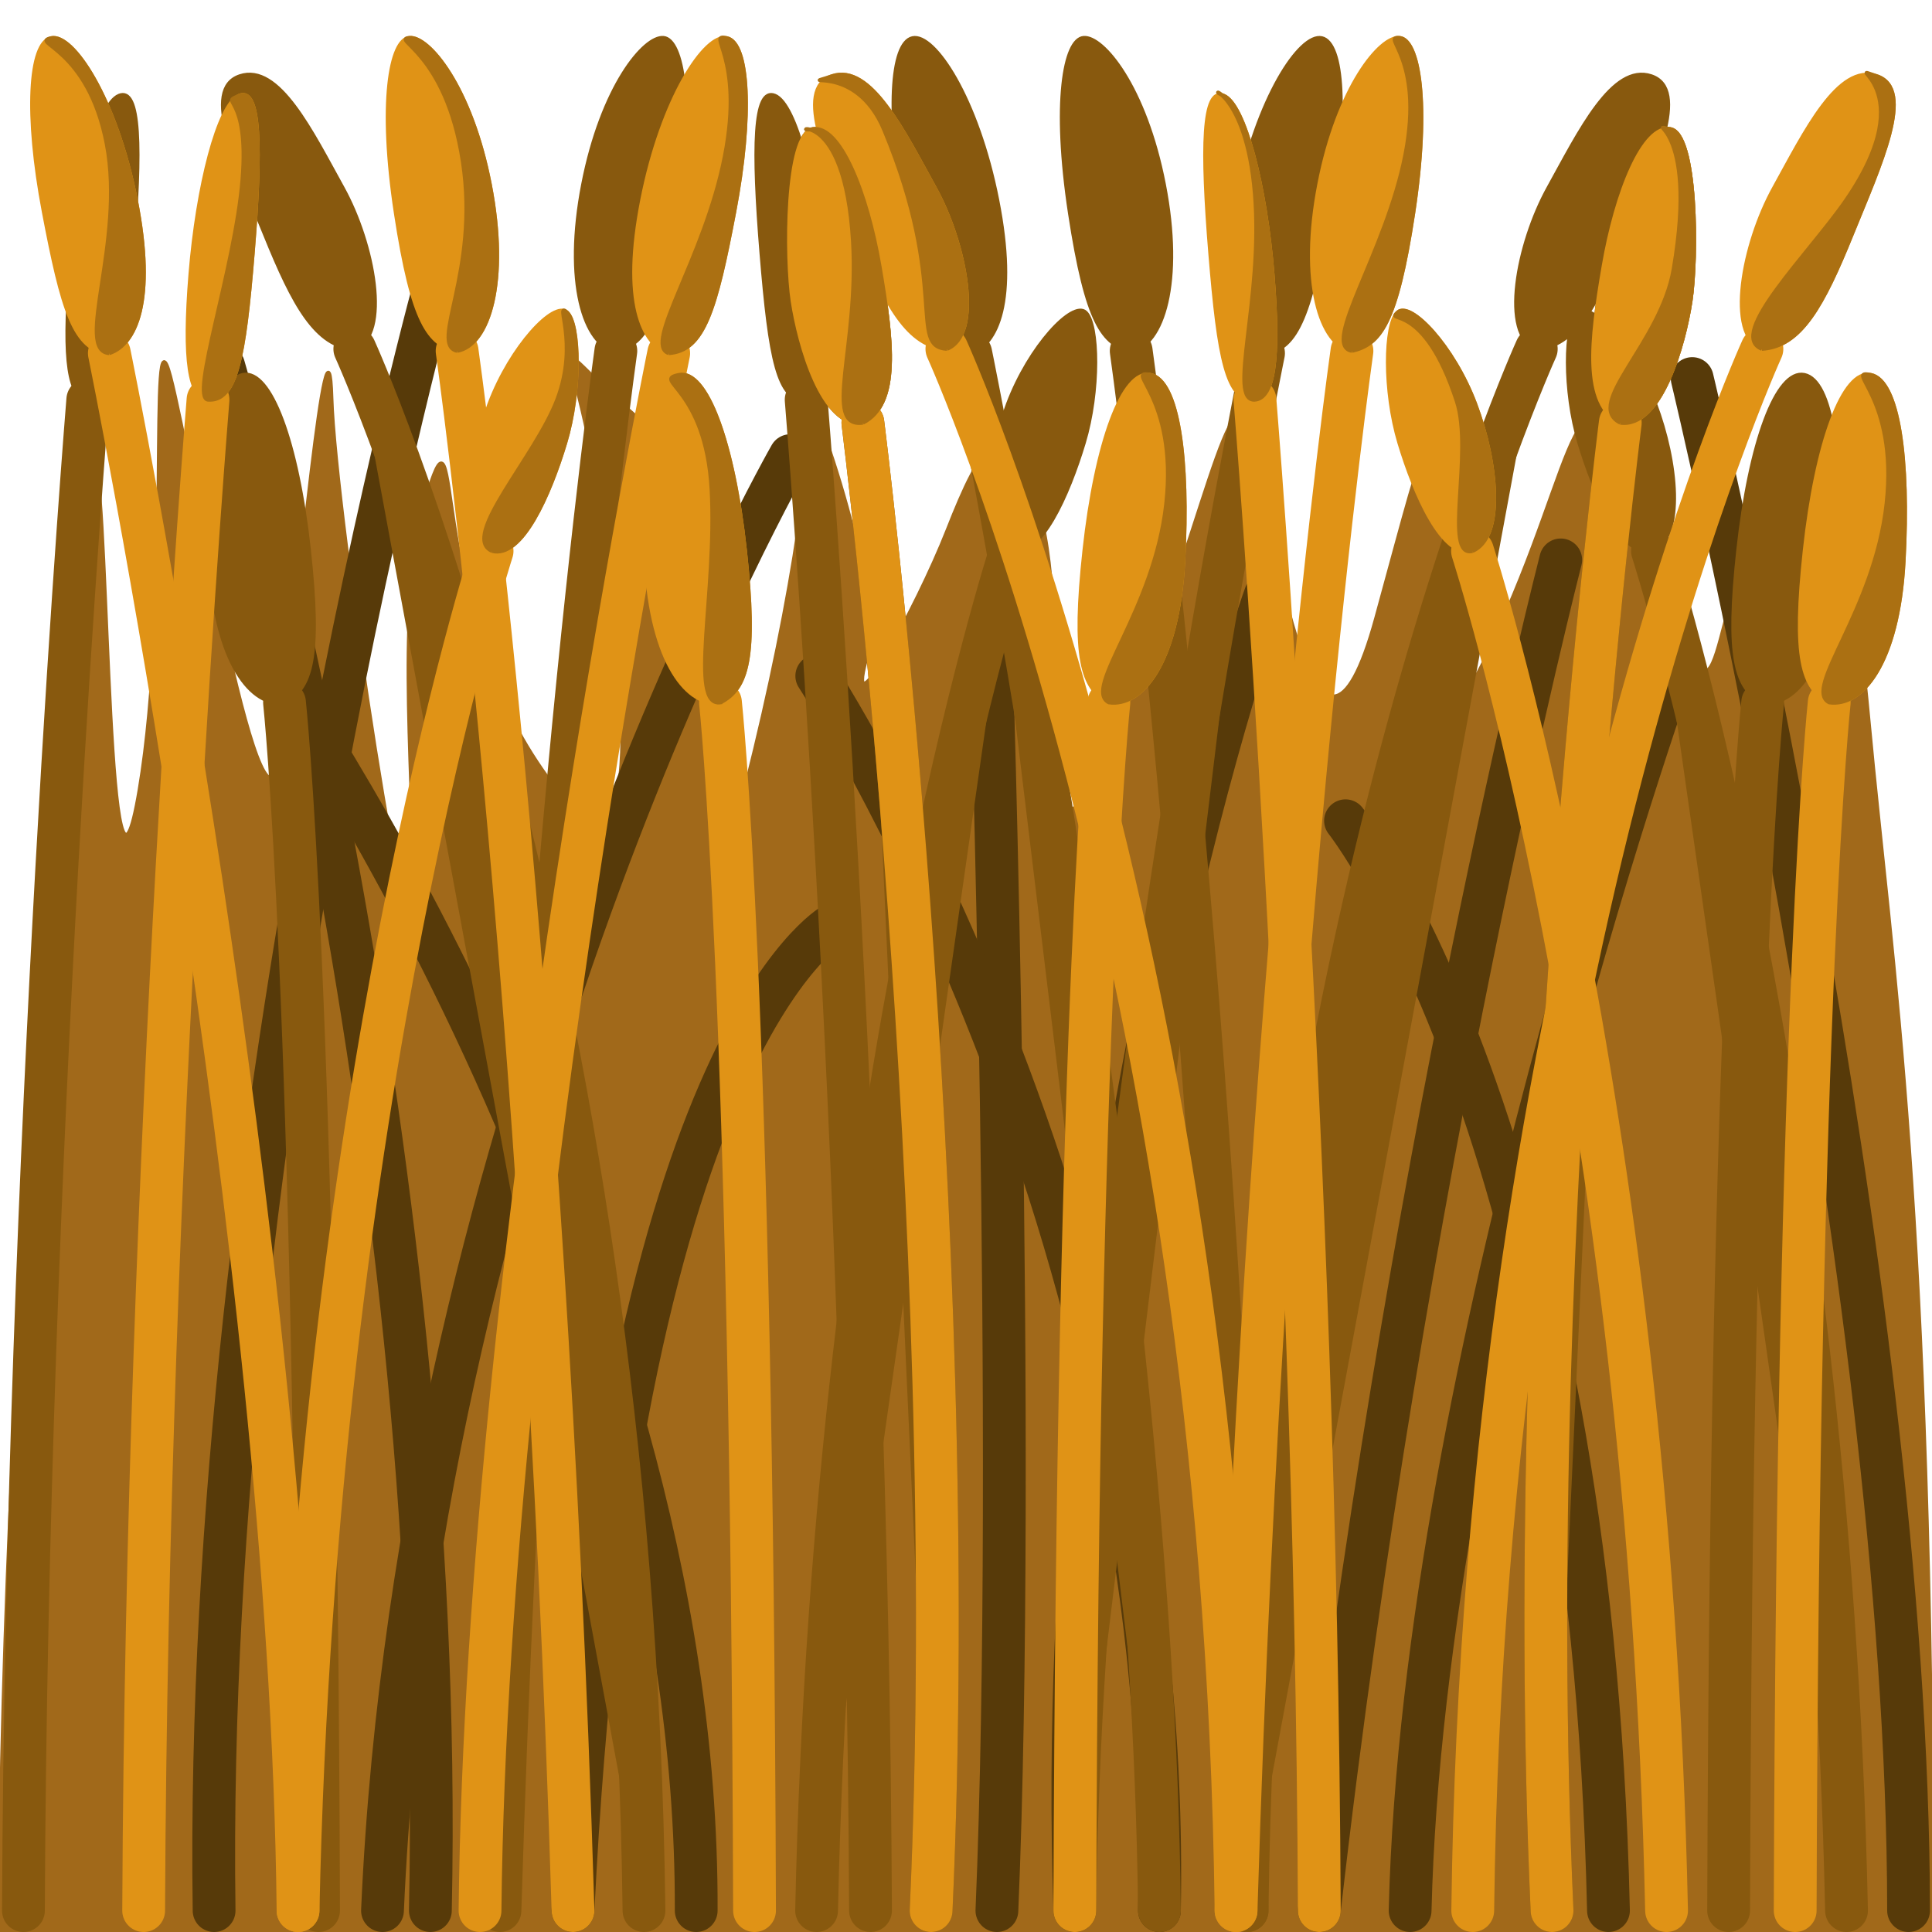<?xml version="1.0" encoding="UTF-8" standalone="no"?>
<!-- Created with Inkscape (http://www.inkscape.org/) -->

<svg
   width="512"
   height="512"
   viewBox="0 0 135.467 135.467"
   version="1.1"
   id="svg5"
   inkscape:version="1.1.2 (0a00cf5339, 2022-02-04)"
   sodipodi:docname="grain.svg"
   xmlns:inkscape="http://www.inkscape.org/namespaces/inkscape"
   xmlns:sodipodi="http://sodipodi.sourceforge.net/DTD/sodipodi-0.dtd"
   xmlns="http://www.w3.org/2000/svg"
   xmlns:svg="http://www.w3.org/2000/svg"
   xmlns:rdf="http://www.w3.org/1999/02/22-rdf-syntax-ns#"
   xmlns:cc="http://creativecommons.org/ns#"
   xmlns:dc="http://purl.org/dc/elements/1.1/">
  <sodipodi:namedview
     id="namedview7"
     pagecolor="#505050"
     bordercolor="#ffffff"
     borderopacity="1"
     inkscape:pageshadow="0"
     inkscape:pageopacity="0"
     inkscape:pagecheckerboard="1"
     inkscape:document-units="mm"
     showgrid="false"
     showguides="true"
     inkscape:guide-bbox="true"
     inkscape:zoom="1.1474186"
     inkscape:cx="201.75723"
     inkscape:cy="241.41145"
     inkscape:window-width="1920"
     inkscape:window-height="1007"
     inkscape:window-x="0"
     inkscape:window-y="0"
     inkscape:window-maximized="1"
     inkscape:current-layer="layer1"
     fit-margin-top="0"
     fit-margin-left="0"
     fit-margin-right="0"
     fit-margin-bottom="0"
     units="px"
     width="512px"
     inkscape:snap-nodes="true"
     inkscape:object-paths="false"
     inkscape:object-nodes="true"
     inkscape:snap-intersection-paths="false"
     inkscape:snap-midpoints="false"
     inkscape:snap-smooth-nodes="false"
     inkscape:snap-to-guides="true"
     inkscape:snap-page="true">
    <sodipodi:guide
       position="75.223,1.5"
       orientation="0,-1"
       id="guide7517" />
  </sodipodi:namedview>
  <defs
     id="defs2" />
  <g
     inkscape:label="Capa 1"
     inkscape:groupmode="layer"
     id="layer1"
     transform="translate(-25.545,-8.265)">
    <path
       style="fill:#a1691a;fill-opacity:1;stroke:#a1691a;stroke-width:0.265px;stroke-linecap:butt;stroke-linejoin:miter;stroke-opacity:1"
       d="m 25.545,143.731 c 0,-40.853 5.751,-105.7 6.684,-102.832 0.932,2.868 0.855,36.105 3.101,22.749 2.246,-13.356 0.597,-34.914 2.151,-28.987 1.554,5.927 6.65,36.709 7.822,25.896 1.172,-10.813 3.25,-32.511 3.485,-24.382 0.235,8.129 5.924,45.504 5.808,35.144 -0.115,-10.36 -1.302,-21.409 0.994,-28.652 2.295,-7.243 0.03,7.612 7.561,18.995 7.531,11.383 6.636,-2.937 4.593,-17.316 -2.043,-14.379 -5.162,-12.919 4.356,-5.223 9.518,7.696 1.545,40.139 5.123,26.665 3.578,-13.473 5.52,-26.025 4.849,-29.493 -0.671,-3.469 5.593,12.993 4.181,18.267 -1.413,5.274 3.49,-3.427 5.751,-9.172 2.261,-5.745 4.407,-9.888 6.592,-0.557 2.185,9.332 -0.985,29.304 5.16,15.311 6.145,-13.993 8.189,-27.73 9.621,-20.998 1.432,6.732 4.435,27.855 8.666,12.442 4.231,-15.413 3.49,-14.028 5.667,-7.603 2.177,6.425 -2.072,19.96 3.485,7.169 5.557,-12.792 5.034,-20.539 10.221,-4.252 5.186,16.287 3.59,5.229 7.554,-1.824 3.964,-7.052 6.019,-3.279 7.605,13.805 1.586,17.085 4.439,33.931 4.439,84.848 -23.758,0 -135.467,0 -135.467,0"
       id="path105486"
       sodipodi:nodetypes="cssssssssssssssssssssssscc" />
    <g
       id="g105338"
       transform="translate(0.143,2.494)">
      <g
         id="g105248">
        <path
           style="fill:none;stroke:#573a09;stroke-width:3;stroke-linecap:round;stroke-linejoin:bevel;stroke-miterlimit:4;stroke-dasharray:none;stroke-opacity:1"
           d="m 124.276,139.738 c 0.938,-38.428 18.821,-88.112 18.821,-88.112"
           id="path101623" />
        <path
           style="fill:none;stroke:#573a09;stroke-width:3;stroke-linecap:round;stroke-linejoin:bevel;stroke-miterlimit:4;stroke-dasharray:none;stroke-opacity:1"
           d="M 138.184,139.738 C 136.948,85.032 119.746,63.32 119.746,63.32"
           id="path101625" />
        <path
           style="fill:none;stroke:#573a09;stroke-width:3;stroke-linecap:round;stroke-linejoin:bevel;stroke-miterlimit:4;stroke-dasharray:none;stroke-opacity:1"
           d="M 100.768,139.738 C 99.03,89.077 114.121,47.496 114.121,47.496"
           id="path101627" />
        <path
           style="fill:none;stroke:#573a09;stroke-width:3;stroke-linecap:round;stroke-linejoin:bevel;stroke-miterlimit:4;stroke-dasharray:none;stroke-opacity:1"
           d="m 117.909,139.738 c 5.883,-51.708 16.927,-94.709 16.927,-94.709"
           id="path101629" />
        <path
           style="fill:none;stroke:#573a09;stroke-width:3;stroke-linecap:round;stroke-linejoin:bevel;stroke-miterlimit:4;stroke-dasharray:none;stroke-opacity:1"
           d="M 95.303,139.738 C 96.686,107.025 94.875,50.497 94.875,50.497"
           id="path101631" />
        <path
           style="fill:none;stroke:#573a09;stroke-width:3;stroke-linecap:round;stroke-linejoin:bevel;stroke-miterlimit:4;stroke-dasharray:none;stroke-opacity:1"
           d="M 106.699,139.738 C 107.609,91.181 82.672,53.166 82.672,53.166"
           id="path101633" />
        <path
           style="fill:none;stroke:#573a09;stroke-width:3;stroke-linecap:round;stroke-linejoin:bevel;stroke-miterlimit:4;stroke-dasharray:none;stroke-opacity:1"
           d="M 65.58,139.738 C 68.577,78.973 83.825,70.59 83.825,70.59"
           id="path101635" />
        <path
           style="fill:none;stroke:#573a09;stroke-width:3;stroke-linecap:round;stroke-linejoin:bevel;stroke-miterlimit:4;stroke-dasharray:none;stroke-opacity:1"
           d="M 52.221,139.738 C 54.718,83.403 80.816,37.718 80.816,37.718"
           id="path101637" />
        <path
           style="fill:none;stroke:#573a09;stroke-width:3;stroke-linecap:round;stroke-linejoin:bevel;stroke-miterlimit:4;stroke-dasharray:none;stroke-opacity:1"
           d="M 55.579,139.738 C 56.761,84.952 41.087,31.446 41.087,31.446"
           id="path101639" />
        <path
           style="fill:none;stroke:#573a09;stroke-width:3;stroke-linecap:round;stroke-linejoin:bevel;stroke-miterlimit:4;stroke-dasharray:none;stroke-opacity:1"
           d="M 159.226,139.738 C 159.202,95.242 144.056,32.314 144.056,32.314"
           id="path101641" />
        <path
           style="fill:none;stroke:#573a09;stroke-width:3;stroke-linecap:round;stroke-linejoin:bevel;stroke-miterlimit:4;stroke-dasharray:none;stroke-opacity:1"
           d="M 40.414,139.738 C 39.629,84.17 56.152,24.759 56.152,24.759"
           id="path101643" />
        <path
           style="fill:none;stroke:#573a09;stroke-width:3;stroke-linecap:round;stroke-linejoin:bevel;stroke-miterlimit:4;stroke-dasharray:none;stroke-opacity:1"
           d="M 74.218,139.738 C 74.392,93.691 42.825,50.087 42.825,50.087"
           id="path101645" />
      </g>
      <g
         id="g93759"
         style="fill:#88590e;fill-opacity:1;stroke:#88590e;stroke-opacity:1"
         transform="matrix(-1,0,0,1,224.917,-2e-6)">
        <path
           style="fill:#88590e;fill-opacity:1;stroke:#88590e;stroke-width:3;stroke-linecap:round;stroke-linejoin:miter;stroke-miterlimit:4;stroke-dasharray:none;stroke-opacity:1"
           d="M 118.218,139.738 C 118.713,92.862 131.448,30.538 131.448,30.538"
           id="path91949"
           sodipodi:nodetypes="cc" />
        <path
           style="fill:#88590e;fill-opacity:1;stroke:#88590e;stroke-width:3;stroke-linecap:round;stroke-linejoin:miter;stroke-miterlimit:4;stroke-dasharray:none;stroke-opacity:1"
           d="M 90.689,139.738 C 92.919,90.654 85.905,35.415 85.905,35.415"
           id="path91951"
           sodipodi:nodetypes="cc" />
        <path
           style="fill:#88590e;fill-opacity:1;stroke:#88590e;stroke-width:3;stroke-linecap:round;stroke-linejoin:miter;stroke-miterlimit:4;stroke-dasharray:none;stroke-opacity:1"
           d="m 112.071,139.738 c 2.017,-66.279 8.127,-109.36 8.127,-109.36"
           id="path91953"
           sodipodi:nodetypes="cc" />
        <path
           style="fill:#88590e;fill-opacity:1;stroke:#88590e;stroke-width:3;stroke-linecap:round;stroke-linejoin:miter;stroke-miterlimit:4;stroke-dasharray:none;stroke-opacity:1"
           d="M 142.257,139.738 C 141.031,82.628 128.651,44.408 128.651,44.408"
           id="path91955"
           sodipodi:nodetypes="cc" />
        <path
           style="fill:#88590e;fill-opacity:1;stroke:#88590e;stroke-width:3;stroke-linecap:round;stroke-linejoin:miter;stroke-miterlimit:4;stroke-dasharray:none;stroke-opacity:1"
           d="M 154.361,139.738 C 155.178,72.967 174.637,30.238 174.637,30.238"
           id="path91957"
           sodipodi:nodetypes="cc" />
        <path
           style="fill:#88590e;fill-opacity:1;stroke:#88590e;stroke-width:3;stroke-linecap:round;stroke-linejoin:miter;stroke-miterlimit:4;stroke-dasharray:none;stroke-opacity:1"
           d="M 78.308,139.738 C 78.121,75.357 75.92,55.027 75.92,55.027"
           id="path91959"
           sodipodi:nodetypes="cc" />
        <path
           style="fill:#88590e;fill-opacity:1;stroke:#88590e;stroke-width:3;stroke-linecap:round;stroke-linejoin:miter;stroke-miterlimit:4;stroke-dasharray:none;stroke-opacity:1"
           d="m 138.477,139.738 c 0.221,-53.656 4.512,-105.937 4.512,-105.937"
           id="path91961"
           sodipodi:nodetypes="cc" />
        <path
           style="fill:#88590e;fill-opacity:1;stroke:#88590e;stroke-width:0.265px;stroke-linecap:butt;stroke-linejoin:miter;stroke-opacity:1"
           d="m 142.99,33.8 c -1.289,-0.119 -1.736,-2.696 -1.236,-8.827 0.5,-6.131 1.958,-11.896 3.432,-12.494 1.474,-0.598 1.548,3.663 0.941,11.061 -0.607,7.398 -1.174,10.393 -3.136,10.261"
           id="path91963" />
        <path
           style="fill:#88590e;fill-opacity:1;stroke:#88590e;stroke-width:0.265px;stroke-linecap:butt;stroke-linejoin:miter;stroke-opacity:1"
           d="m 131.448,30.538 c -1.828,-0.602 -3.264,-3.625 -1.862,-10.749 1.402,-7.124 4.424,-11.685 5.945,-11.346 1.52,0.339 1.814,5.369 0.518,12.18 -1.296,6.811 -2.13,9.764 -4.601,9.915"
           id="path91965" />
        <path
           style="fill:#88590e;fill-opacity:1;stroke:#88590e;stroke-width:0.265px;stroke-linecap:butt;stroke-linejoin:miter;stroke-opacity:1"
           d="m 75.92,55.027 c -2.26,0.333 -4.829,-2.687 -5.219,-9.885 -0.391,-7.198 0.357,-12.692 2.3,-13.086 1.943,-0.394 3.821,4.765 4.639,12.296 0.818,7.531 0.168,9.709 -1.72,10.674 z"
           id="path91967" />
        <path
           style="fill:#88590e;fill-opacity:1;stroke:#88590e;stroke-width:0.265px;stroke-linecap:butt;stroke-linejoin:miter;stroke-opacity:1"
           d="m 85.905,35.415 c -2.847,0.39 -4.468,-5.497 -4.929,-8.529 -0.461,-3.031 -0.456,-11.763 1.424,-12.064 1.88,-0.301 3.791,4.426 4.68,9.627 0.89,5.2 1.421,9.663 -1.175,10.966"
           id="path91969" />
        <path
           style="fill:#88590e;fill-opacity:1;stroke:#88590e;stroke-width:0.265px;stroke-linecap:butt;stroke-linejoin:miter;stroke-opacity:1"
           d="m 120.198,30.378 c -2.216,-0.379 -3.627,-4.834 -2.297,-11.684 1.329,-6.85 4.291,-10.386 5.634,-10.27 1.343,0.116 2.141,4.569 0.96,12.315 -1.181,7.746 -2.328,9.188 -4.297,9.639"
           id="path91971" />
        <path
           style="fill:#88590e;fill-opacity:1;stroke:#88590e;stroke-width:0.265px;stroke-linecap:butt;stroke-linejoin:miter;stroke-opacity:1"
           d="m 128.651,44.408 c -2.087,0.535 -4.04,-3.955 -5.134,-7.583 -1.094,-3.628 -1.017,-8.332 -0.116,-9.152 0.902,-0.819 3.918,2.379 5.438,6.414 1.521,4.035 2.085,9.346 -0.189,10.321"
           id="path91973" />
        <path
           style="fill:#88590e;fill-opacity:1;stroke:#88590e;stroke-width:0.265px;stroke-linecap:butt;stroke-linejoin:miter;stroke-opacity:1"
           d="m 174.637,30.238 c -2.525,-0.984 -1.328,-7.363 0.849,-11.29 2.176,-3.926 4.492,-8.746 7.209,-7.837 2.717,0.909 0.223,6.223 -1.772,11.138 -1.995,4.915 -3.554,7.819 -6.286,7.989"
           id="path91975"
           sodipodi:nodetypes="csssc" />
        <path
           style="fill:#88590e;fill-opacity:1;stroke:#88590e;stroke-width:3;stroke-linecap:round;stroke-linejoin:miter;stroke-miterlimit:4;stroke-dasharray:none;stroke-opacity:1"
           d="M 124.149,139.738 C 123.655,92.862 110.919,30.538 110.919,30.538"
           id="path91977"
           sodipodi:nodetypes="cc" />
        <path
           style="fill:#88590e;fill-opacity:1;stroke:#88590e;stroke-width:3;stroke-linecap:round;stroke-linejoin:miter;stroke-miterlimit:4;stroke-dasharray:none;stroke-opacity:1"
           d="m 134.228,139.738 c -2.23,-49.084 4.784,-104.323 4.784,-104.323"
           id="path91979"
           sodipodi:nodetypes="cc" />
        <path
           style="fill:#88590e;fill-opacity:1;stroke:#88590e;stroke-width:3;stroke-linecap:round;stroke-linejoin:miter;stroke-miterlimit:4;stroke-dasharray:none;stroke-opacity:1"
           d="M 164.459,139.738 C 162.442,73.459 156.333,30.378 156.333,30.378"
           id="path91981"
           sodipodi:nodetypes="cc" />
        <path
           style="fill:#88590e;fill-opacity:1;stroke:#88590e;stroke-width:3;stroke-linecap:round;stroke-linejoin:miter;stroke-miterlimit:4;stroke-dasharray:none;stroke-opacity:1"
           d="m 70.041,139.738 c 1.226,-57.11 13.606,-95.33 13.606,-95.33"
           id="path91983"
           sodipodi:nodetypes="cc" />
        <path
           style="fill:#88590e;fill-opacity:1;stroke:#88590e;stroke-width:3;stroke-linecap:round;stroke-linejoin:miter;stroke-miterlimit:4;stroke-dasharray:none;stroke-opacity:1"
           d="M 112.071,139.738 C 111.254,72.967 91.795,30.238 91.795,30.238"
           id="path91985"
           sodipodi:nodetypes="cc" />
        <path
           style="fill:#88590e;fill-opacity:1;stroke:#88590e;stroke-width:3;stroke-linecap:round;stroke-linejoin:miter;stroke-miterlimit:4;stroke-dasharray:none;stroke-opacity:1"
           d="m 177.179,139.738 c 0.186,-64.38 2.387,-84.71 2.387,-84.71"
           id="path91987"
           sodipodi:nodetypes="cc" />
        <path
           style="fill:#88590e;fill-opacity:1;stroke:#88590e;stroke-width:3;stroke-linecap:round;stroke-linejoin:miter;stroke-miterlimit:4;stroke-dasharray:none;stroke-opacity:1"
           d="M 197.872,139.738 C 197.651,86.081 193.36,33.8 193.36,33.8"
           id="path91989"
           sodipodi:nodetypes="cc" />
        <path
           style="fill:#88590e;fill-opacity:1;stroke:#88590e;stroke-width:0.265px;stroke-linecap:butt;stroke-linejoin:miter;stroke-opacity:1"
           d="m 193.36,33.8 c 1.289,-0.119 1.736,-2.696 1.236,-8.827 -0.5,-6.131 -1.958,-11.896 -3.432,-12.494 -1.474,-0.598 -1.548,3.663 -0.941,11.061 0.607,7.398 1.174,10.393 3.136,10.261"
           id="path91991" />
        <path
           style="fill:#88590e;fill-opacity:1;stroke:#88590e;stroke-width:0.265px;stroke-linecap:butt;stroke-linejoin:miter;stroke-opacity:1"
           d="m 110.919,30.538 c 1.828,-0.602 3.264,-3.625 1.862,-10.749 -1.402,-7.124 -4.424,-11.685 -5.945,-11.346 -1.52,0.339 -1.814,5.369 -0.518,12.18 1.296,6.811 2.13,9.764 4.601,9.915"
           id="path91993" />
        <path
           style="fill:#88590e;fill-opacity:1;stroke:#88590e;stroke-width:0.265px;stroke-linecap:butt;stroke-linejoin:miter;stroke-opacity:1"
           d="m 179.566,55.027 c 2.26,0.333 4.829,-2.687 5.219,-9.885 0.391,-7.198 -0.357,-12.692 -2.3,-13.086 -1.943,-0.394 -3.821,4.765 -4.639,12.296 -0.818,7.531 -0.168,9.709 1.72,10.674 z"
           id="path91995" />
        <path
           style="fill:#88590e;fill-opacity:1;stroke:#88590e;stroke-width:0.265px;stroke-linecap:butt;stroke-linejoin:miter;stroke-opacity:1"
           d="m 139.012,35.415 c 2.847,0.39 4.468,-5.497 4.929,-8.529 0.461,-3.031 0.456,-11.763 -1.424,-12.064 -1.88,-0.301 -3.791,4.426 -4.68,9.627 -0.89,5.2 -1.421,9.663 1.175,10.966"
           id="path91997" />
        <path
           style="fill:#88590e;fill-opacity:1;stroke:#88590e;stroke-width:0.265px;stroke-linecap:butt;stroke-linejoin:miter;stroke-opacity:1"
           d="m 156.333,30.378 c 2.216,-0.379 3.627,-4.834 2.297,-11.684 -1.329,-6.85 -4.291,-10.386 -5.634,-10.27 -1.343,0.116 -2.141,4.569 -0.96,12.315 1.181,7.746 2.328,9.188 4.297,9.639"
           id="path91999" />
        <path
           style="fill:#88590e;fill-opacity:1;stroke:#88590e;stroke-width:0.265px;stroke-linecap:butt;stroke-linejoin:miter;stroke-opacity:1"
           d="m 83.647,44.408 c 2.087,0.535 4.04,-3.955 5.134,-7.583 1.094,-3.628 1.017,-8.332 0.116,-9.152 -0.902,-0.819 -3.918,2.379 -5.438,6.414 -1.521,4.035 -2.085,9.346 0.189,10.321"
           id="path92001" />
        <path
           style="fill:#88590e;fill-opacity:1;stroke:#88590e;stroke-width:0.265px;stroke-linecap:butt;stroke-linejoin:miter;stroke-opacity:1"
           d="m 91.795,30.238 c 2.525,-0.984 1.328,-7.363 -0.849,-11.29 -2.176,-3.926 -4.492,-8.746 -7.209,-7.837 -2.717,0.909 -0.223,6.223 1.772,11.138 1.995,4.915 3.554,7.819 6.286,7.989"
           id="path92003"
           sodipodi:nodetypes="csssc" />
      </g>
      <g
         id="g91947">
        <path
           style="fill:none;stroke:#e09316;stroke-width:3;stroke-linecap:round;stroke-linejoin:miter;stroke-miterlimit:4;stroke-dasharray:none;stroke-opacity:1"
           d="M 59.06,139.738 C 59.555,92.862 72.29,30.538 72.29,30.538"
           id="path876"
           sodipodi:nodetypes="cc" />
        <path
           style="fill:none;stroke:#e09316;stroke-width:3;stroke-linecap:round;stroke-linejoin:miter;stroke-miterlimit:4;stroke-dasharray:none;stroke-opacity:1"
           d="M 90.689,139.738 C 92.919,90.654 85.905,35.415 85.905,35.415"
           id="path878"
           sodipodi:nodetypes="cc" />
        <path
           style="fill:none;stroke:#e09316;stroke-width:3;stroke-linecap:round;stroke-linejoin:miter;stroke-miterlimit:4;stroke-dasharray:none;stroke-opacity:1"
           d="m 112.071,139.738 c 2.017,-66.279 8.127,-109.36 8.127,-109.36"
           id="path880"
           sodipodi:nodetypes="cc" />
        <path
           style="fill:none;stroke:#e09316;stroke-width:3;stroke-linecap:round;stroke-linejoin:miter;stroke-miterlimit:4;stroke-dasharray:none;stroke-opacity:1"
           d="M 142.257,139.738 C 141.031,82.628 128.651,44.408 128.651,44.408"
           id="path882"
           sodipodi:nodetypes="cc" />
        <path
           style="fill:none;stroke:#e09316;stroke-width:3;stroke-linecap:round;stroke-linejoin:miter;stroke-miterlimit:4;stroke-dasharray:none;stroke-opacity:1"
           d="M 128.667,139.738 C 129.484,72.967 148.943,30.238 148.943,30.238"
           id="path884"
           sodipodi:nodetypes="cc" />
        <path
           style="fill:none;stroke:#e09316;stroke-width:3;stroke-linecap:round;stroke-linejoin:miter;stroke-miterlimit:4;stroke-dasharray:none;stroke-opacity:1"
           d="M 78.308,139.738 C 78.121,75.357 75.92,55.027 75.92,55.027"
           id="path886"
           sodipodi:nodetypes="cc" />
        <path
           style="fill:none;stroke:#e09316;stroke-width:3;stroke-linecap:round;stroke-linejoin:miter;stroke-miterlimit:4;stroke-dasharray:none;stroke-opacity:1"
           d="M 35.475,139.738 C 35.697,86.081 39.988,33.8 39.988,33.8"
           id="path888"
           sodipodi:nodetypes="cc" />
        <path
           style="fill:#e09316;fill-opacity:1;stroke:#e09316;stroke-width:0.265px;stroke-linecap:butt;stroke-linejoin:miter;stroke-opacity:1"
           d="m 39.988,33.8 c -1.289,-0.119 -1.736,-2.696 -1.236,-8.827 0.5,-6.131 1.958,-11.896 3.432,-12.494 1.474,-0.598 1.548,3.663 0.941,11.061 -0.607,7.398 -1.174,10.393 -3.136,10.261"
           id="path1128" />
        <path
           style="fill:#e09316;fill-opacity:1;stroke:#e09316;stroke-width:0.265px;stroke-linecap:butt;stroke-linejoin:miter;stroke-opacity:1"
           d="m 72.29,30.538 c -1.828,-0.602 -3.264,-3.625 -1.862,-10.749 1.402,-7.124 4.424,-11.685 5.945,-11.346 1.52,0.339 1.814,5.369 0.518,12.18 -1.296,6.811 -2.13,9.764 -4.601,9.915"
           id="path1130" />
        <path
           style="fill:#e09316;fill-opacity:1;stroke:#e09316;stroke-width:0.265px;stroke-linecap:butt;stroke-linejoin:miter;stroke-opacity:1"
           d="m 75.92,55.027 c -2.26,0.333 -4.829,-2.687 -5.219,-9.885 -0.391,-7.198 0.357,-12.692 2.3,-13.086 1.943,-0.394 3.821,4.765 4.639,12.296 0.818,7.531 0.168,9.709 -1.72,10.674 z"
           id="path1132" />
        <path
           style="fill:#e09316;fill-opacity:1;stroke:#e09316;stroke-width:0.265px;stroke-linecap:butt;stroke-linejoin:miter;stroke-opacity:1"
           d="m 85.905,35.415 c -2.847,0.39 -4.468,-5.497 -4.929,-8.529 -0.461,-3.031 -0.456,-11.763 1.424,-12.064 1.88,-0.301 3.791,4.426 4.68,9.627 0.89,5.2 1.421,9.663 -1.175,10.966"
           id="path1134" />
        <path
           style="fill:#e09316;fill-opacity:1;stroke:#e09316;stroke-width:0.265px;stroke-linecap:butt;stroke-linejoin:miter;stroke-opacity:1"
           d="m 120.198,30.378 c -2.216,-0.379 -3.627,-4.834 -2.297,-11.684 1.329,-6.85 4.291,-10.386 5.634,-10.27 1.343,0.116 2.141,4.569 0.96,12.315 -1.181,7.746 -2.328,9.188 -4.297,9.639"
           id="path1136" />
        <path
           style="fill:#e09316;fill-opacity:1;stroke:#e09316;stroke-width:0.265px;stroke-linecap:butt;stroke-linejoin:miter;stroke-opacity:1"
           d="m 128.651,44.408 c -2.087,0.535 -4.04,-3.955 -5.134,-7.583 -1.094,-3.628 -1.017,-8.332 -0.116,-9.152 0.902,-0.819 3.918,2.379 5.438,6.414 1.521,4.035 2.085,9.346 -0.189,10.321"
           id="path1138" />
        <path
           style="fill:#e09316;fill-opacity:1;stroke:#e09316;stroke-width:0.265px;stroke-linecap:butt;stroke-linejoin:miter;stroke-opacity:1"
           d="m 148.943,30.238 c -2.525,-0.984 -1.328,-7.363 0.849,-11.29 2.176,-3.926 4.492,-8.746 7.209,-7.837 2.717,0.909 0.223,6.223 -1.772,11.138 -1.995,4.915 -3.554,7.819 -6.286,7.989"
           id="path1140"
           sodipodi:nodetypes="csssc" />
        <path
           style="fill:none;stroke:#e09316;stroke-width:3;stroke-linecap:round;stroke-linejoin:miter;stroke-miterlimit:4;stroke-dasharray:none;stroke-opacity:1"
           d="M 46.3,139.738 C 45.805,92.862 33.069,30.538 33.069,30.538"
           id="path7846"
           sodipodi:nodetypes="cc" />
        <path
           style="fill:none;stroke:#e09316;stroke-width:3;stroke-linecap:round;stroke-linejoin:miter;stroke-miterlimit:4;stroke-dasharray:none;stroke-opacity:1"
           d="m 134.228,139.738 c -2.23,-49.084 4.784,-104.323 4.784,-104.323"
           id="path7848"
           sodipodi:nodetypes="cc" />
        <path
           style="fill:none;stroke:#e09316;stroke-width:3;stroke-linecap:round;stroke-linejoin:miter;stroke-miterlimit:4;stroke-dasharray:none;stroke-opacity:1"
           d="M 65.58,139.738 C 63.563,73.459 57.453,30.378 57.453,30.378"
           id="path7850"
           sodipodi:nodetypes="cc" />
        <path
           style="fill:none;stroke:#e09316;stroke-width:3;stroke-linecap:round;stroke-linejoin:miter;stroke-miterlimit:4;stroke-dasharray:none;stroke-opacity:1"
           d="m 46.3,139.738 c 1.226,-57.11 13.606,-95.33 13.606,-95.33"
           id="path7852"
           sodipodi:nodetypes="cc" />
        <path
           style="fill:none;stroke:#e09316;stroke-width:3;stroke-linecap:round;stroke-linejoin:miter;stroke-miterlimit:4;stroke-dasharray:none;stroke-opacity:1"
           d="M 112.071,139.738 C 111.254,72.967 91.795,30.238 91.795,30.238"
           id="path7854"
           sodipodi:nodetypes="cc" />
        <path
           style="fill:none;stroke:#e09316;stroke-width:3;stroke-linecap:round;stroke-linejoin:miter;stroke-miterlimit:4;stroke-dasharray:none;stroke-opacity:1"
           d="m 100.768,139.738 c 0.186,-64.38 2.387,-84.71 2.387,-84.71"
           id="path7856"
           sodipodi:nodetypes="cc" />
        <path
           style="fill:none;stroke:#e09316;stroke-width:3;stroke-linecap:round;stroke-linejoin:miter;stroke-miterlimit:4;stroke-dasharray:none;stroke-opacity:1"
           d="M 117.909,139.738 C 117.687,86.081 113.396,33.8 113.396,33.8"
           id="path7858"
           sodipodi:nodetypes="cc" />
        <path
           style="fill:#e09316;fill-opacity:1;stroke:#e09316;stroke-width:0.265px;stroke-linecap:butt;stroke-linejoin:miter;stroke-opacity:1"
           d="m 113.396,33.8 c 1.289,-0.119 1.736,-2.696 1.236,-8.827 -0.5,-6.131 -1.958,-11.896 -3.432,-12.494 -1.474,-0.598 -1.548,3.663 -0.941,11.061 0.607,7.398 1.174,10.393 3.136,10.261"
           id="path7860" />
        <path
           style="fill:#e09316;fill-opacity:1;stroke:#e09316;stroke-width:0.265px;stroke-linecap:butt;stroke-linejoin:miter;stroke-opacity:1"
           d="m 33.069,30.538 c 1.828,-0.602 3.264,-3.625 1.862,-10.749 -1.402,-7.124 -4.424,-11.685 -5.945,-11.346 -1.52,0.339 -1.814,5.369 -0.518,12.18 1.296,6.811 2.13,9.764 4.601,9.915"
           id="path7862" />
        <path
           style="fill:#e09316;fill-opacity:1;stroke:#e09316;stroke-width:0.265px;stroke-linecap:butt;stroke-linejoin:miter;stroke-opacity:1"
           d="m 103.155,55.027 c 2.26,0.333 4.829,-2.687 5.219,-9.885 0.391,-7.198 -0.357,-12.692 -2.3,-13.086 -1.943,-0.394 -3.821,4.765 -4.639,12.296 -0.818,7.531 -0.168,9.709 1.72,10.674 z"
           id="path7864" />
        <path
           style="fill:#e09316;fill-opacity:1;stroke:#e09316;stroke-width:0.265px;stroke-linecap:butt;stroke-linejoin:miter;stroke-opacity:1"
           d="m 139.012,35.415 c 2.847,0.39 4.468,-5.497 4.929,-8.529 0.461,-3.031 0.456,-11.763 -1.424,-12.064 -1.88,-0.301 -3.791,4.426 -4.68,9.627 -0.89,5.2 -1.421,9.663 1.175,10.966"
           id="path7866" />
        <path
           style="fill:#e09316;fill-opacity:1;stroke:#e09316;stroke-width:0.265px;stroke-linecap:butt;stroke-linejoin:miter;stroke-opacity:1"
           d="m 57.453,30.378 c 2.216,-0.379 3.627,-4.834 2.297,-11.684 -1.329,-6.85 -4.291,-10.386 -5.634,-10.27 -1.343,0.116 -2.141,4.569 -0.96,12.315 1.181,7.746 2.328,9.188 4.297,9.639"
           id="path7868" />
        <path
           style="fill:#e09316;fill-opacity:1;stroke:#e09316;stroke-width:0.265px;stroke-linecap:butt;stroke-linejoin:miter;stroke-opacity:1"
           d="m 59.906,44.408 c 2.087,0.535 4.04,-3.955 5.134,-7.583 1.094,-3.628 1.017,-8.332 0.116,-9.152 -0.902,-0.819 -3.918,2.379 -5.438,6.414 -1.521,4.035 -2.085,9.346 0.189,10.321"
           id="path7870" />
        <path
           style="fill:#e09316;fill-opacity:1;stroke:#e09316;stroke-width:0.265px;stroke-linecap:butt;stroke-linejoin:miter;stroke-opacity:1"
           d="m 91.795,30.238 c 2.525,-0.984 1.328,-7.363 -0.849,-11.29 -2.176,-3.926 -4.492,-8.746 -7.209,-7.837 -2.717,0.909 -0.223,6.223 1.772,11.138 1.995,4.915 3.554,7.819 6.286,7.989"
           id="path7872"
           sodipodi:nodetypes="csssc" />
        <path
           style="fill:#ab7012;fill-opacity:1;stroke:#ab7012;stroke-width:0.265px;stroke-linecap:butt;stroke-linejoin:miter;stroke-opacity:1"
           d="m 33.069,30.538 c 1.828,-0.602 3.264,-3.625 1.862,-10.749 -1.402,-7.124 -4.424,-11.685 -5.945,-11.346 -1.52,0.339 2.603,0.632 3.899,7.443 1.296,6.811 -2.287,14.501 0.184,14.652"
           id="path7874"
           sodipodi:nodetypes="csscc" />
        <path
           style="fill:#ab7012;fill-opacity:1;stroke:#ab7012;stroke-width:0.265px;stroke-linecap:butt;stroke-linejoin:miter;stroke-opacity:1"
           d="m 39.988,33.8 c -1.289,-0.119 1.91,-9.292 2.41,-15.423 0.5,-6.131 -1.688,-5.301 -0.214,-5.899 1.474,-0.598 1.548,3.663 0.941,11.061 -0.607,7.398 -1.174,10.393 -3.136,10.261"
           id="path12790"
           sodipodi:nodetypes="csssc" />
        <path
           style="fill:#ab7012;fill-opacity:1;stroke:#ab7012;stroke-width:0.265px;stroke-linecap:butt;stroke-linejoin:miter;stroke-opacity:1"
           d="m 59.906,44.408 c 2.087,0.535 4.04,-3.955 5.134,-7.583 1.094,-3.628 1.017,-8.332 0.116,-9.152 -0.902,-0.819 0.848,2.054 -0.673,6.089 -1.521,4.035 -6.851,9.671 -4.577,10.645"
           id="path19123"
           sodipodi:nodetypes="csssc" />
        <path
           style="fill:#ab7012;fill-opacity:1;stroke:#ab7012;stroke-width:0.265px;stroke-linecap:butt;stroke-linejoin:miter;stroke-opacity:1"
           d="M 72.29,30.538 C 70.462,29.936 74.813,23.889 76.214,16.764 77.616,9.64 74.852,8.104 76.373,8.443 c 1.52,0.339 1.814,5.369 0.518,12.18 -1.296,6.811 -2.13,9.764 -4.601,9.915"
           id="path24720"
           sodipodi:nodetypes="csssc" />
        <path
           style="fill:#ab7012;fill-opacity:1;stroke:#ab7012;stroke-width:0.265px;stroke-linecap:butt;stroke-linejoin:miter;stroke-opacity:1"
           d="m 75.92,55.027 c -2.26,0.333 -0.236,-7.715 -0.627,-14.913 -0.391,-7.198 -4.235,-7.663 -2.292,-8.058 1.943,-0.394 3.821,4.765 4.639,12.296 0.818,7.531 0.168,9.709 -1.72,10.674 z"
           id="path30779"
           sodipodi:nodetypes="csssc" />
        <path
           style="fill:#ab7012;fill-opacity:1;stroke:#ab7012;stroke-width:0.265px;stroke-linecap:butt;stroke-linejoin:miter;stroke-opacity:1"
           d="m 85.905,35.415 c -2.847,0.39 -0.269,-5.373 -0.698,-12.697 -0.569,-9.706 -4.687,-7.595 -2.807,-7.895 1.88,-0.301 3.791,4.426 4.68,9.627 0.89,5.2 1.421,9.663 -1.175,10.966"
           id="path36726"
           sodipodi:nodetypes="csssc" />
        <path
           style="fill:#ab7012;fill-opacity:1;stroke:#ab7012;stroke-width:0.265px;stroke-linecap:butt;stroke-linejoin:miter;stroke-opacity:1"
           d="m 91.795,30.238 c 2.525,-0.984 1.328,-7.363 -0.849,-11.29 -2.176,-3.926 -4.492,-8.746 -7.209,-7.837 -2.717,0.909 1.627,-1.119 3.664,3.779 4.58,11.017 1.662,15.178 4.394,15.348"
           id="path42224"
           sodipodi:nodetypes="csssc" />
        <path
           style="fill:#ab7012;fill-opacity:1;stroke:#ab7012;stroke-width:0.265px;stroke-linecap:butt;stroke-linejoin:miter;stroke-opacity:1"
           d="m 120.198,30.378 c -2.216,-0.379 2.414,-6.926 3.743,-13.775 1.329,-6.85 -1.749,-8.294 -0.406,-8.178 1.343,0.116 2.141,4.569 0.96,12.315 -1.181,7.746 -2.328,9.188 -4.297,9.639"
           id="path49443"
           sodipodi:nodetypes="csssc" />
        <path
           style="fill:#ab7012;fill-opacity:1;stroke:#ab7012;stroke-width:0.265px;stroke-linecap:butt;stroke-linejoin:miter;stroke-opacity:1"
           d="m 128.651,44.408 c -2.087,0.535 0.068,-6.9 -1.107,-10.502 -2.321,-7.118 -5.044,-5.413 -4.142,-6.233 0.902,-0.819 3.918,2.379 5.438,6.414 1.521,4.035 2.085,9.346 -0.189,10.321"
           id="path56406"
           sodipodi:nodetypes="csssc" />
        <path
           style="fill:#ab7012;fill-opacity:1;stroke:#ab7012;stroke-width:0.265px;stroke-linecap:butt;stroke-linejoin:miter;stroke-opacity:1"
           d="m 139.012,35.415 c 2.847,0.39 4.468,-5.497 4.929,-8.529 0.461,-3.031 0.456,-11.763 -1.424,-12.064 -1.88,-0.301 2.012,-0.636 0.234,9.812 -0.885,5.201 -6.335,9.477 -3.739,10.78"
           id="path62471"
           sodipodi:nodetypes="csssc" />
        <path
           style="fill:#ab7012;fill-opacity:1;stroke:#ab7012;stroke-width:0.265px;stroke-linecap:butt;stroke-linejoin:miter;stroke-opacity:1"
           d="m 57.453,30.378 c 2.216,-0.379 3.627,-4.834 2.297,-11.684 -1.329,-6.85 -4.291,-10.386 -5.634,-10.27 -1.343,0.116 2.555,0.941 3.736,8.688 1.181,7.746 -2.369,12.816 -0.399,13.266"
           id="path70170"
           sodipodi:nodetypes="csssc" />
        <path
           style="fill:#ab7012;fill-opacity:1;stroke:#ab7012;stroke-width:0.265px;stroke-linecap:butt;stroke-linejoin:miter;stroke-opacity:1"
           d="m 148.943,30.238 c -2.525,-0.984 3.344,-6.717 5.891,-10.416 5.599,-8.129 -0.55,-9.621 2.167,-8.711 2.717,0.909 0.223,6.223 -1.772,11.138 -1.995,4.915 -3.554,7.819 -6.286,7.989"
           id="path76079"
           sodipodi:nodetypes="csssc" />
        <path
           style="fill:#ab7012;fill-opacity:1;stroke:#ab7012;stroke-width:0.265px;stroke-linecap:butt;stroke-linejoin:miter;stroke-opacity:1"
           d="m 103.155,55.027 c 2.26,0.333 4.829,-2.687 5.219,-9.885 0.391,-7.198 -0.357,-12.692 -2.3,-13.086 -1.943,-0.394 1.917,1.481 1.098,9.012 -0.818,7.531 -5.906,12.993 -4.017,13.959 z"
           id="path81986"
           sodipodi:nodetypes="csssc" />
        <path
           style="fill:#ab7012;fill-opacity:1;stroke:#ab7012;stroke-width:0.265px;stroke-linecap:butt;stroke-linejoin:miter;stroke-opacity:1"
           d="m 113.396,33.8 c 1.289,-0.119 1.736,-2.696 1.236,-8.827 -0.5,-6.131 -1.958,-11.896 -3.432,-12.494 -1.474,-0.598 1.58,-0.514 2.187,6.884 0.607,7.398 -1.953,14.571 0.009,14.438"
           id="path87193"
           sodipodi:nodetypes="csssc" />
        <path
           style="fill:none;stroke:#e09316;stroke-width:3;stroke-linecap:round;stroke-linejoin:miter;stroke-miterlimit:4;stroke-dasharray:none;stroke-opacity:1"
           d="m 151.276,139.738 c 0.186,-64.38 2.387,-84.71 2.387,-84.71"
           id="path105055"
           sodipodi:nodetypes="cc" />
        <path
           style="fill:#e09316;fill-opacity:1;stroke:#e09316;stroke-width:0.265px;stroke-linecap:butt;stroke-linejoin:miter;stroke-opacity:1"
           d="m 153.663,55.027 c 2.26,0.333 4.829,-2.687 5.219,-9.885 0.391,-7.198 -0.357,-12.692 -2.3,-13.086 -1.943,-0.394 -3.821,4.765 -4.639,12.296 -0.818,7.531 -0.168,9.709 1.72,10.674 z"
           id="path105057" />
        <path
           style="fill:#ab7012;fill-opacity:1;stroke:#ab7012;stroke-width:0.265px;stroke-linecap:butt;stroke-linejoin:miter;stroke-opacity:1"
           d="m 153.663,55.027 c 2.26,0.333 4.829,-2.687 5.219,-9.885 0.391,-7.198 -0.357,-12.692 -2.3,-13.086 -1.943,-0.394 1.917,1.481 1.098,9.012 -0.818,7.531 -5.906,12.993 -4.017,13.959 z"
           id="path105059"
           sodipodi:nodetypes="csssc" />
      </g>
    </g>
  </g>
</svg>
